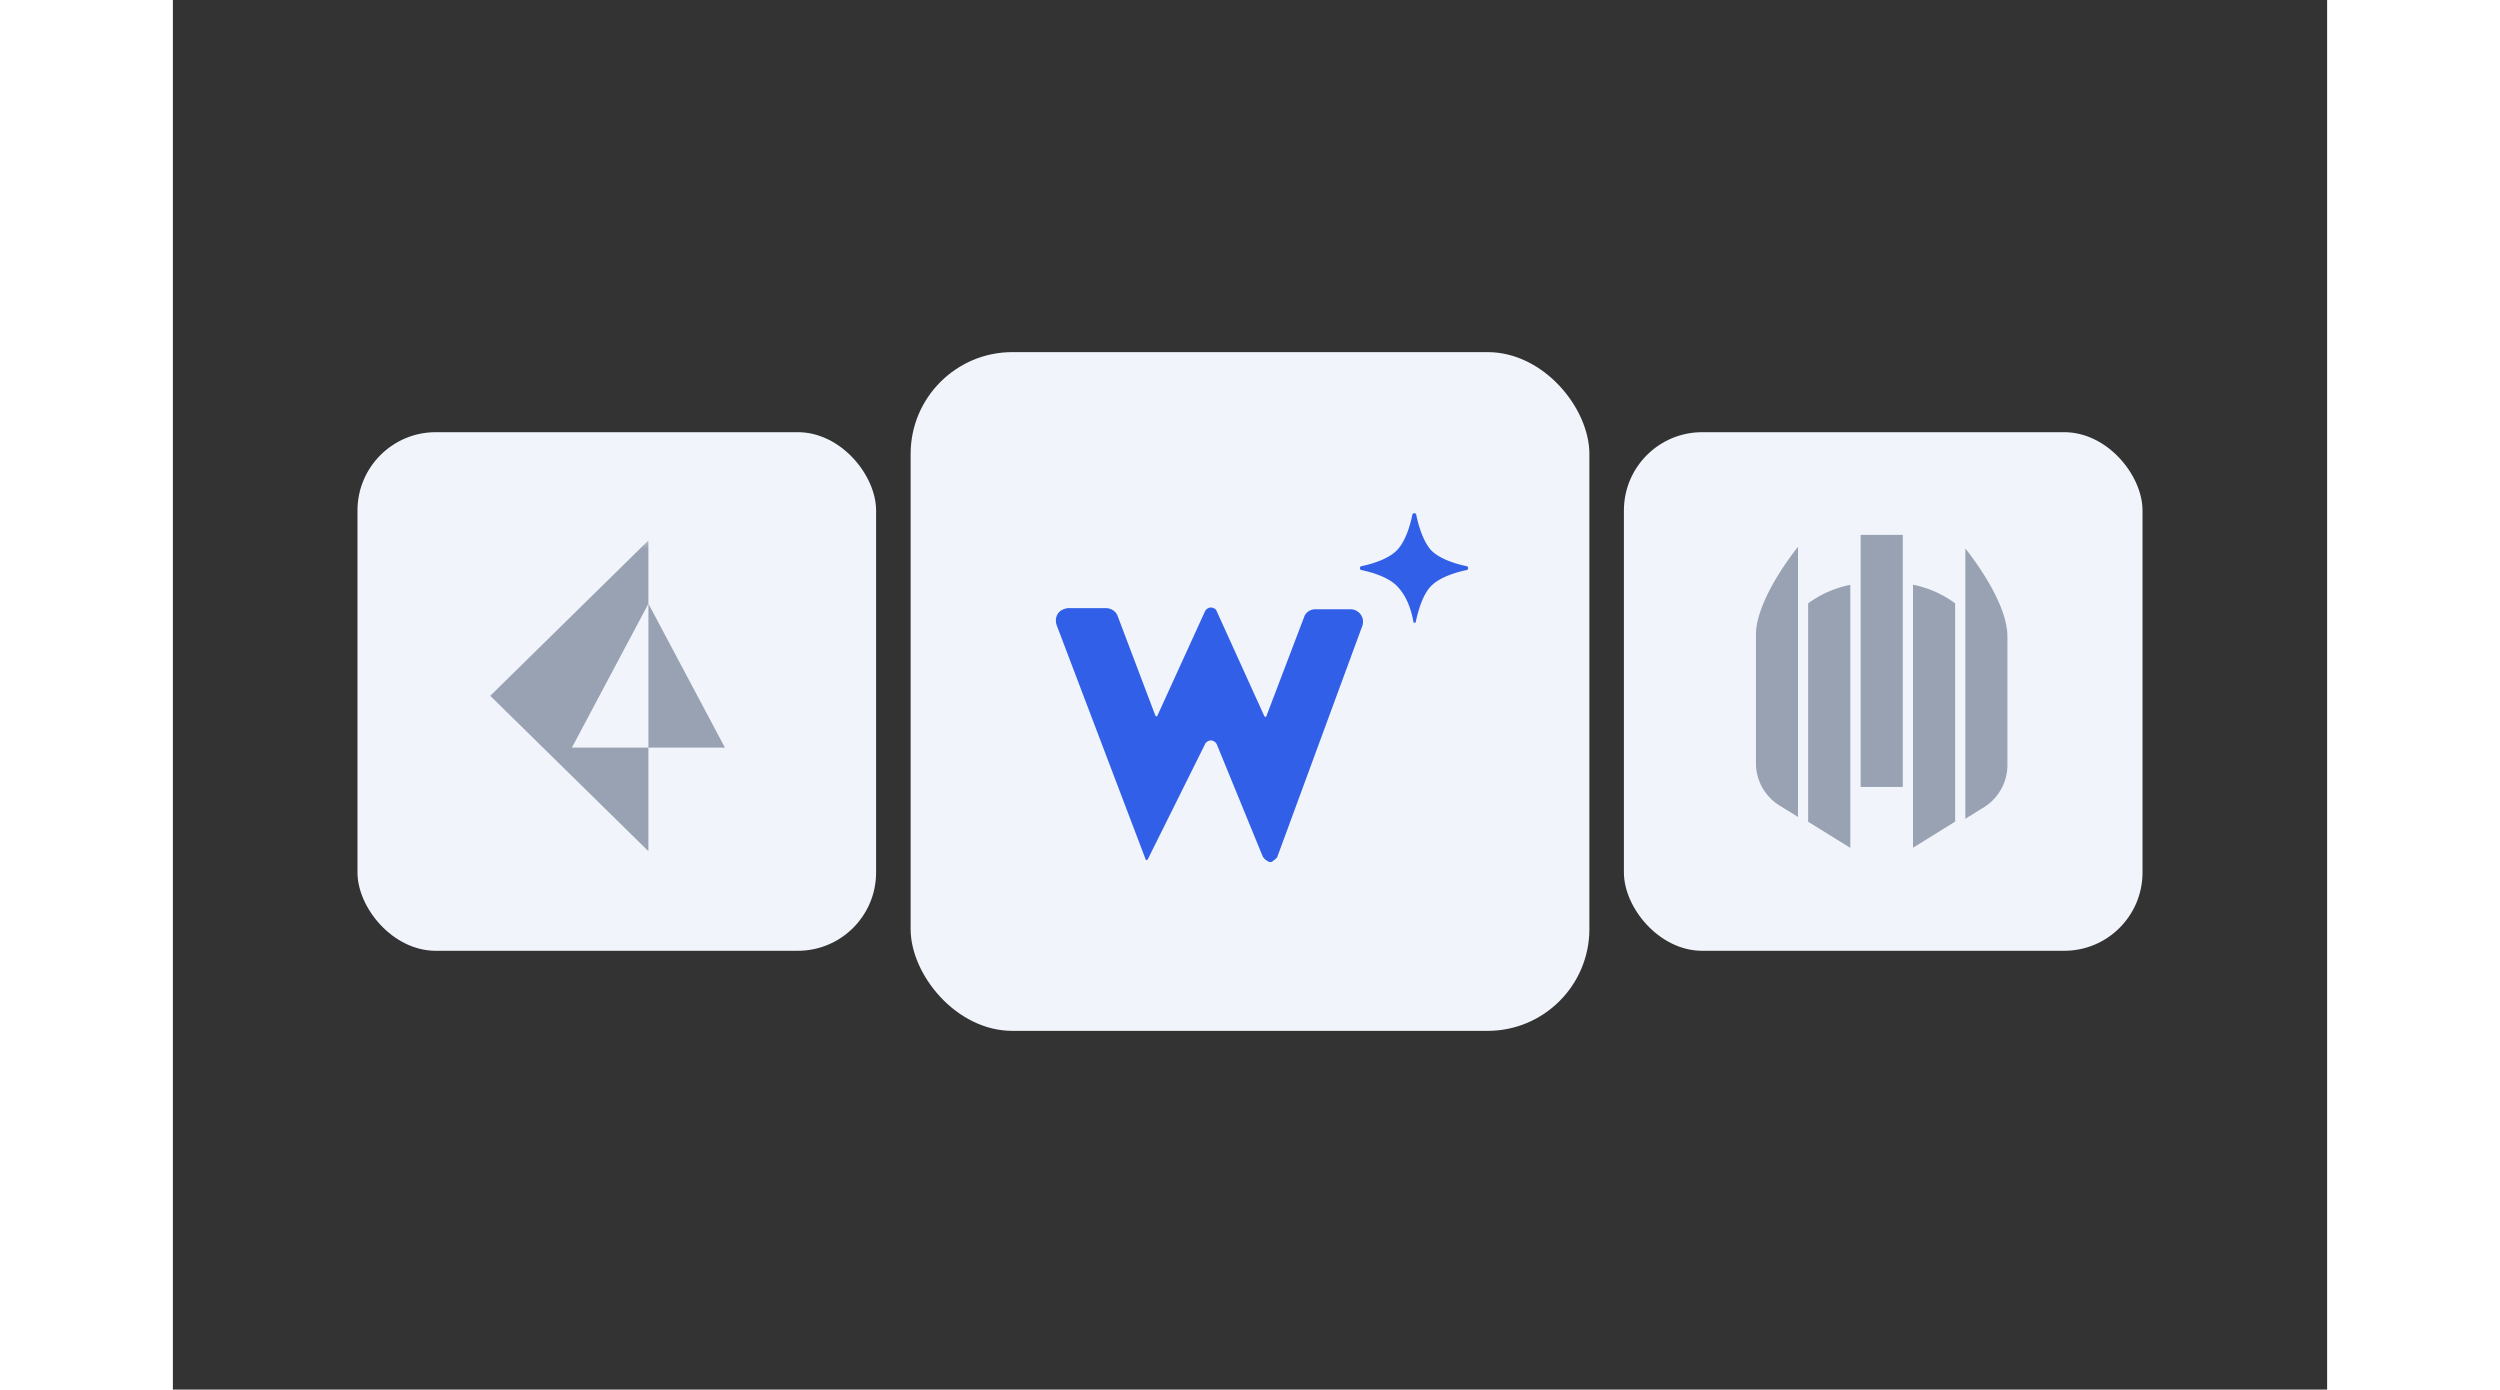 <svg xmlns="http://www.w3.org/2000/svg" width="376" height="209" fill="none" viewBox="0 0 324 209"><rect x="0" y="0" width="324" height="209" fill="#333333" stroke="none"/><rect width="78" height="78" x="27.765" y="65" fill="#F1F4FA" rx="11.779"/><g clip-path="url(#a)"><mask id="b" width="67" height="66" x="32" y="81" maskUnits="userSpaceOnUse" style="mask-type:luminance"><path fill="#fff" d="M32.442 81.285h65.88v65.426h-65.88z"/></mask><g fill="#98A2B3" mask="url(#b)"><path d="M71.523 112.444V90.805l11.506 21.639zM71.517 90.804l-11.505 21.639h11.505v15.574l-23.782-23.366 23.782-23.367z"/></g></g><rect width="102.085" height="102.085" x="110.958" y="52.958" fill="#F1F4FA" rx="15.313"/><path fill="#325FE8" d="M164.146 107.69c.081.164.324.164.324 0l5.678-14.912c.244-.738.974-1.147 1.704-1.147h5.272c.974 0 1.866.82 1.866 1.802 0 .246 0 .41-.081.656l-12.817 34.823c0 .082-.405.41-.73.656-.081.082-.243.082-.405.082-.487-.164-.974-.574-1.136-1.065l-6.814-16.634c-.243-.491-.811-.737-1.298-.491-.162.082-.405.245-.486.491l-8.599 17.289c-.081.082-.162.164-.243.082-.081 0-.081-.082-.081-.082l-13.385-35.233c-.324-.983.081-2.049 1.055-2.376.243-.082.405-.164.649-.164h5.759c.73 0 1.46.491 1.704 1.147l5.678 14.995c.081.163.324.163.324 0l7.139-15.65c.243-.492.811-.738 1.297-.492a.73.73 0 0 1 .487.491zm22.849-30.315c-.081-.246-.487-.246-.568 0-.324 1.638-1.054 4.097-2.352 5.407-1.298 1.312-3.732 2.049-5.354 2.377-.243.082-.243.491 0 .573 1.622.328 4.056 1.066 5.354 2.377 1.703 1.72 2.271 4.096 2.515 5.49 0 .081.324.081.324 0 .324-1.476.973-4.098 2.352-5.49 1.298-1.311 3.732-2.049 5.354-2.377.244-.082.244-.491 0-.573-1.622-.328-4.056-1.065-5.354-2.377-1.216-1.31-1.946-3.769-2.271-5.407"/><rect width="78" height="78" x="218.235" y="65" fill="#F1F4FA" rx="11.779"/><g fill="#98A2B3" clip-path="url(#c)"><path d="M260.18 80.442h-6.341v37.913h6.341z"/><path fill-rule="evenodd" d="m261.716 127.498 6.336-3.926V90.748a15.8 15.8 0 0 0-6.336-2.808zM245.947 123.592l6.341 3.926V87.96a15.8 15.8 0 0 0-6.341 2.788zM269.588 82.5v40.643l2.945-1.826a7.508 7.508 0 0 0 3.382-6.38V95.742c.014-5.536-6.327-13.241-6.327-13.241M238.094 114.665a7.5 7.5 0 0 0 3.382 6.38l2.944 1.826V82.243s-6.326 7.706-6.326 13.242z" clip-rule="evenodd"/></g><defs><clipPath id="a"><path fill="#fff" d="M46.56 81.283h37.645v46.733H46.56z"/></clipPath><clipPath id="c"><path fill="#fff" d="M233.677 80.442h47.116v47.116h-47.116z"/></clipPath></defs></svg>